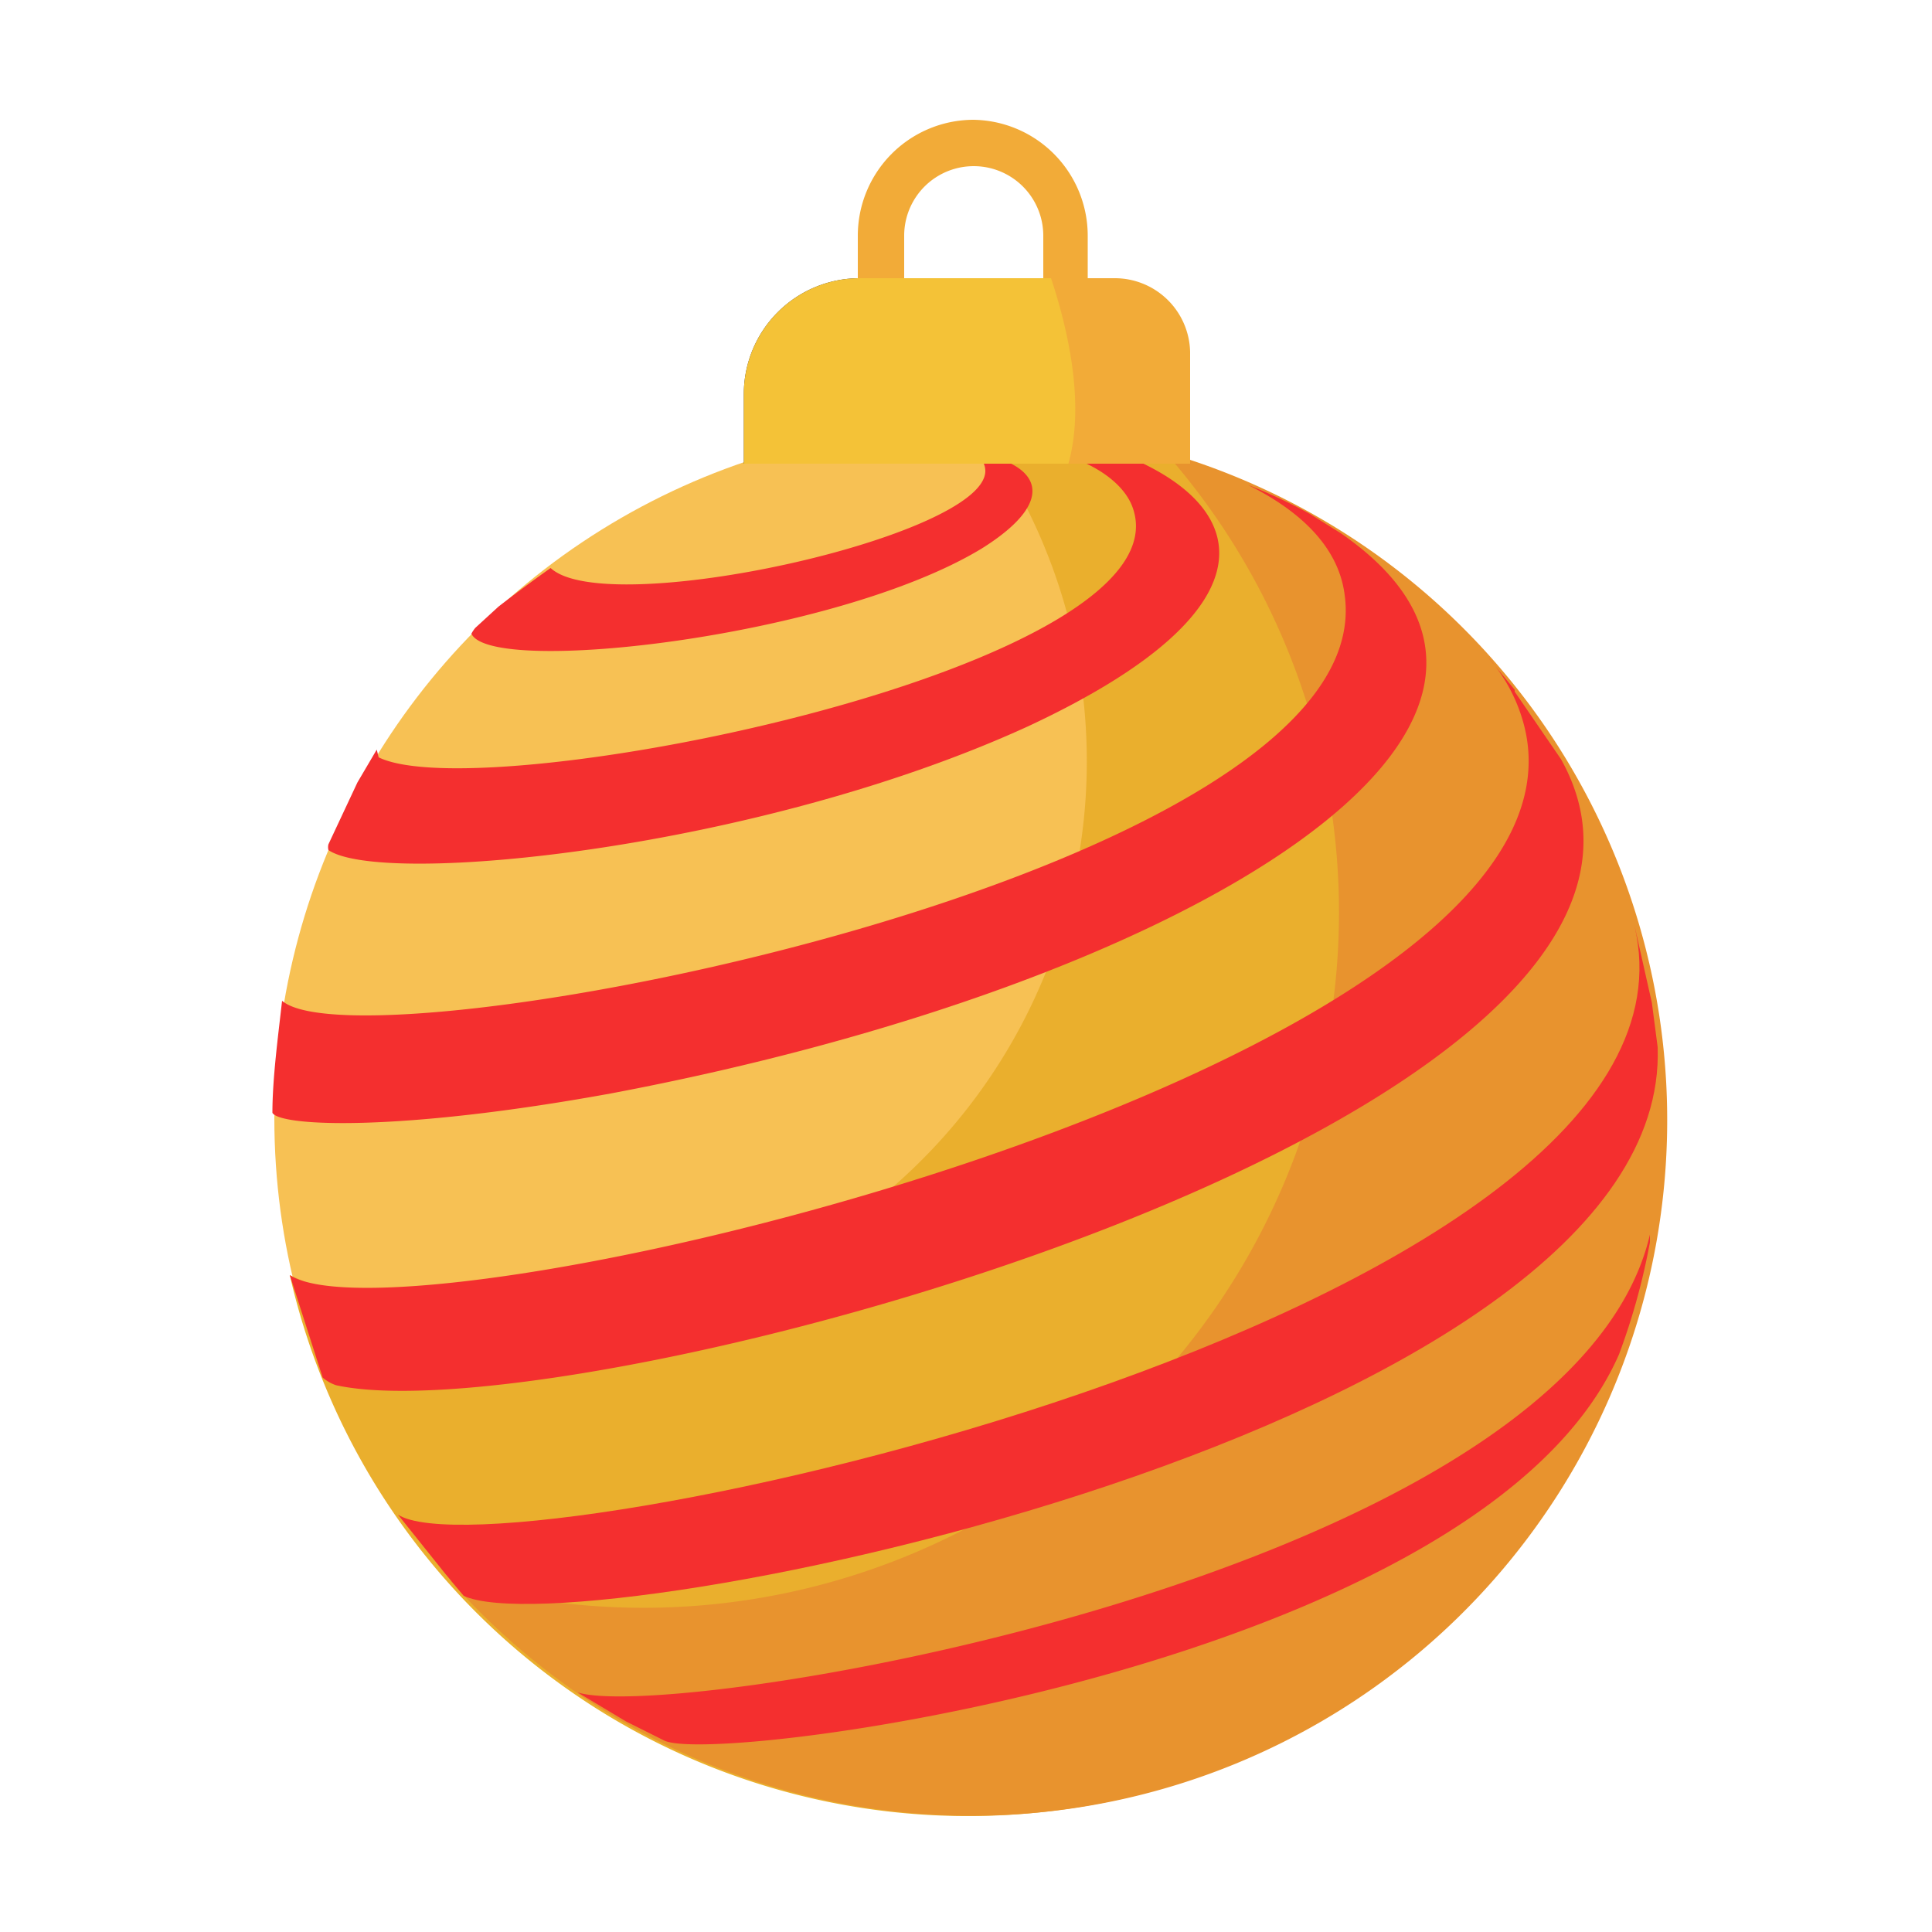 <svg xmlns="http://www.w3.org/2000/svg" xmlns:xlink="http://www.w3.org/1999/xlink" viewBox="0 0 100 100"><defs><symbol id="toy_1" data-name="toy_1" viewBox="0 0 100 100"><path fill="none" d="M0 0h100v100H0z"/><circle cx="50.1" cy="57.9" r="35.9" fill="#f7c154"/><path fill="#eaaf2d" d="M50.5 22A29.2 29.2 0 0 1 15 66a36 36 0 1 0 35.4-44Z"/><path fill="#e8932e" d="M60.3 23.4a36 36 0 0 1-37 58.4 36 36 0 1 0 37-58.4Z"/><path d="M50.8 23.5c3 .6 4 2.4 0 4.9-7.6 4.6-25.4 6.6-26.4 4.4a1.8 1.8 0 0 1 .2-.3l1.2-1.1a81.6 81.6 0 0 1 2.7-2c2.9 2.7 22.4-1.6 22.5-5 0-.6-.4-.8-1-1.1l.8.1" class="cls-5"/><path d="M57.5 23.3c7.3 2.6 9 8.1-4.3 14.3C39.2 44 19.8 45.9 17 44a.6.6 0 0 1 0-.3l1.5-3.2 1-1.7.1.4c5.5 2.7 42.2-4.7 39-13-.5-1.3-2.4-2.8-6.2-3.2a29.6 29.6 0 0 1 5.2.2" class="cls-5"/><path d="m67.8 26.6 1.6 1c14.3 9.9-8.1 23.4-37.8 29-11 2-17.1 1.7-17.5 1 0-1.8.3-4 .5-5.8 4.3 3.7 57-6.6 55-21-.2-1.6-1.2-3.8-5-5.7a27.5 27.5 0 0 1 3.2 1.5" class="cls-5"/><path d="m78.4 35.8 2.4 3.5c10.3 18.5-51 35.1-63.4 32.4a2 2 0 0 1-.7-.4L15 66c6.2 4 68.3-10.8 63.9-28.4A8.6 8.6 0 0 0 77 34l1.4 1.7" class="cls-5"/><path d="m85.5 51.9.3 2.3C86.5 74 30 85.4 24 82.6l-1-1.2-2.4-3c5.3 3.4 67.8-10.2 64.1-30l-.1-.5.9 4" class="cls-5"/><path d="M85.4 64.3a34.3 34.3 0 0 1-1.6 5.8c-7 16-46.5 21.3-49.4 20l-2-1-2.5-1.5c5.1 1.6 51.4-6.1 55.5-23.7v.4" class="cls-5"/><path d="M50.4 6.2a6 6 0 0 0-6 6v3.1h2.4v-3.1a3.6 3.6 0 0 1 7.2 0v3.1h2.3v-3.1a6 6 0 0 0-6-6Z" class="cls-6"/><path fill="#353232" d="M44.5 14.4h11a6 6 0 0 1 6 6V24h-23v-3.6a6 6 0 0 1 6-6Z"/><path fill="#f4c237" d="M44.5 14.4h11a6 6 0 0 1 6 6V24h-23v-3.6a6 6 0 0 1 6-6Z"/><path d="M55.3 24h6.3v-5.8a3.9 3.9 0 0 0-3.9-3.8h-3.3c.8 2.4 1.8 6.4.9 9.6Z" class="cls-6"/></symbol><style>.cls-5{fill:#f42f2f}.cls-6{fill:#f2ab38}</style></defs><g id="Слой_2" data-name="Слой 2"><use xlink:href="#toy_1" id="Слой_15" width="100" height="100" data-name="Слой 15"/></g></svg>
